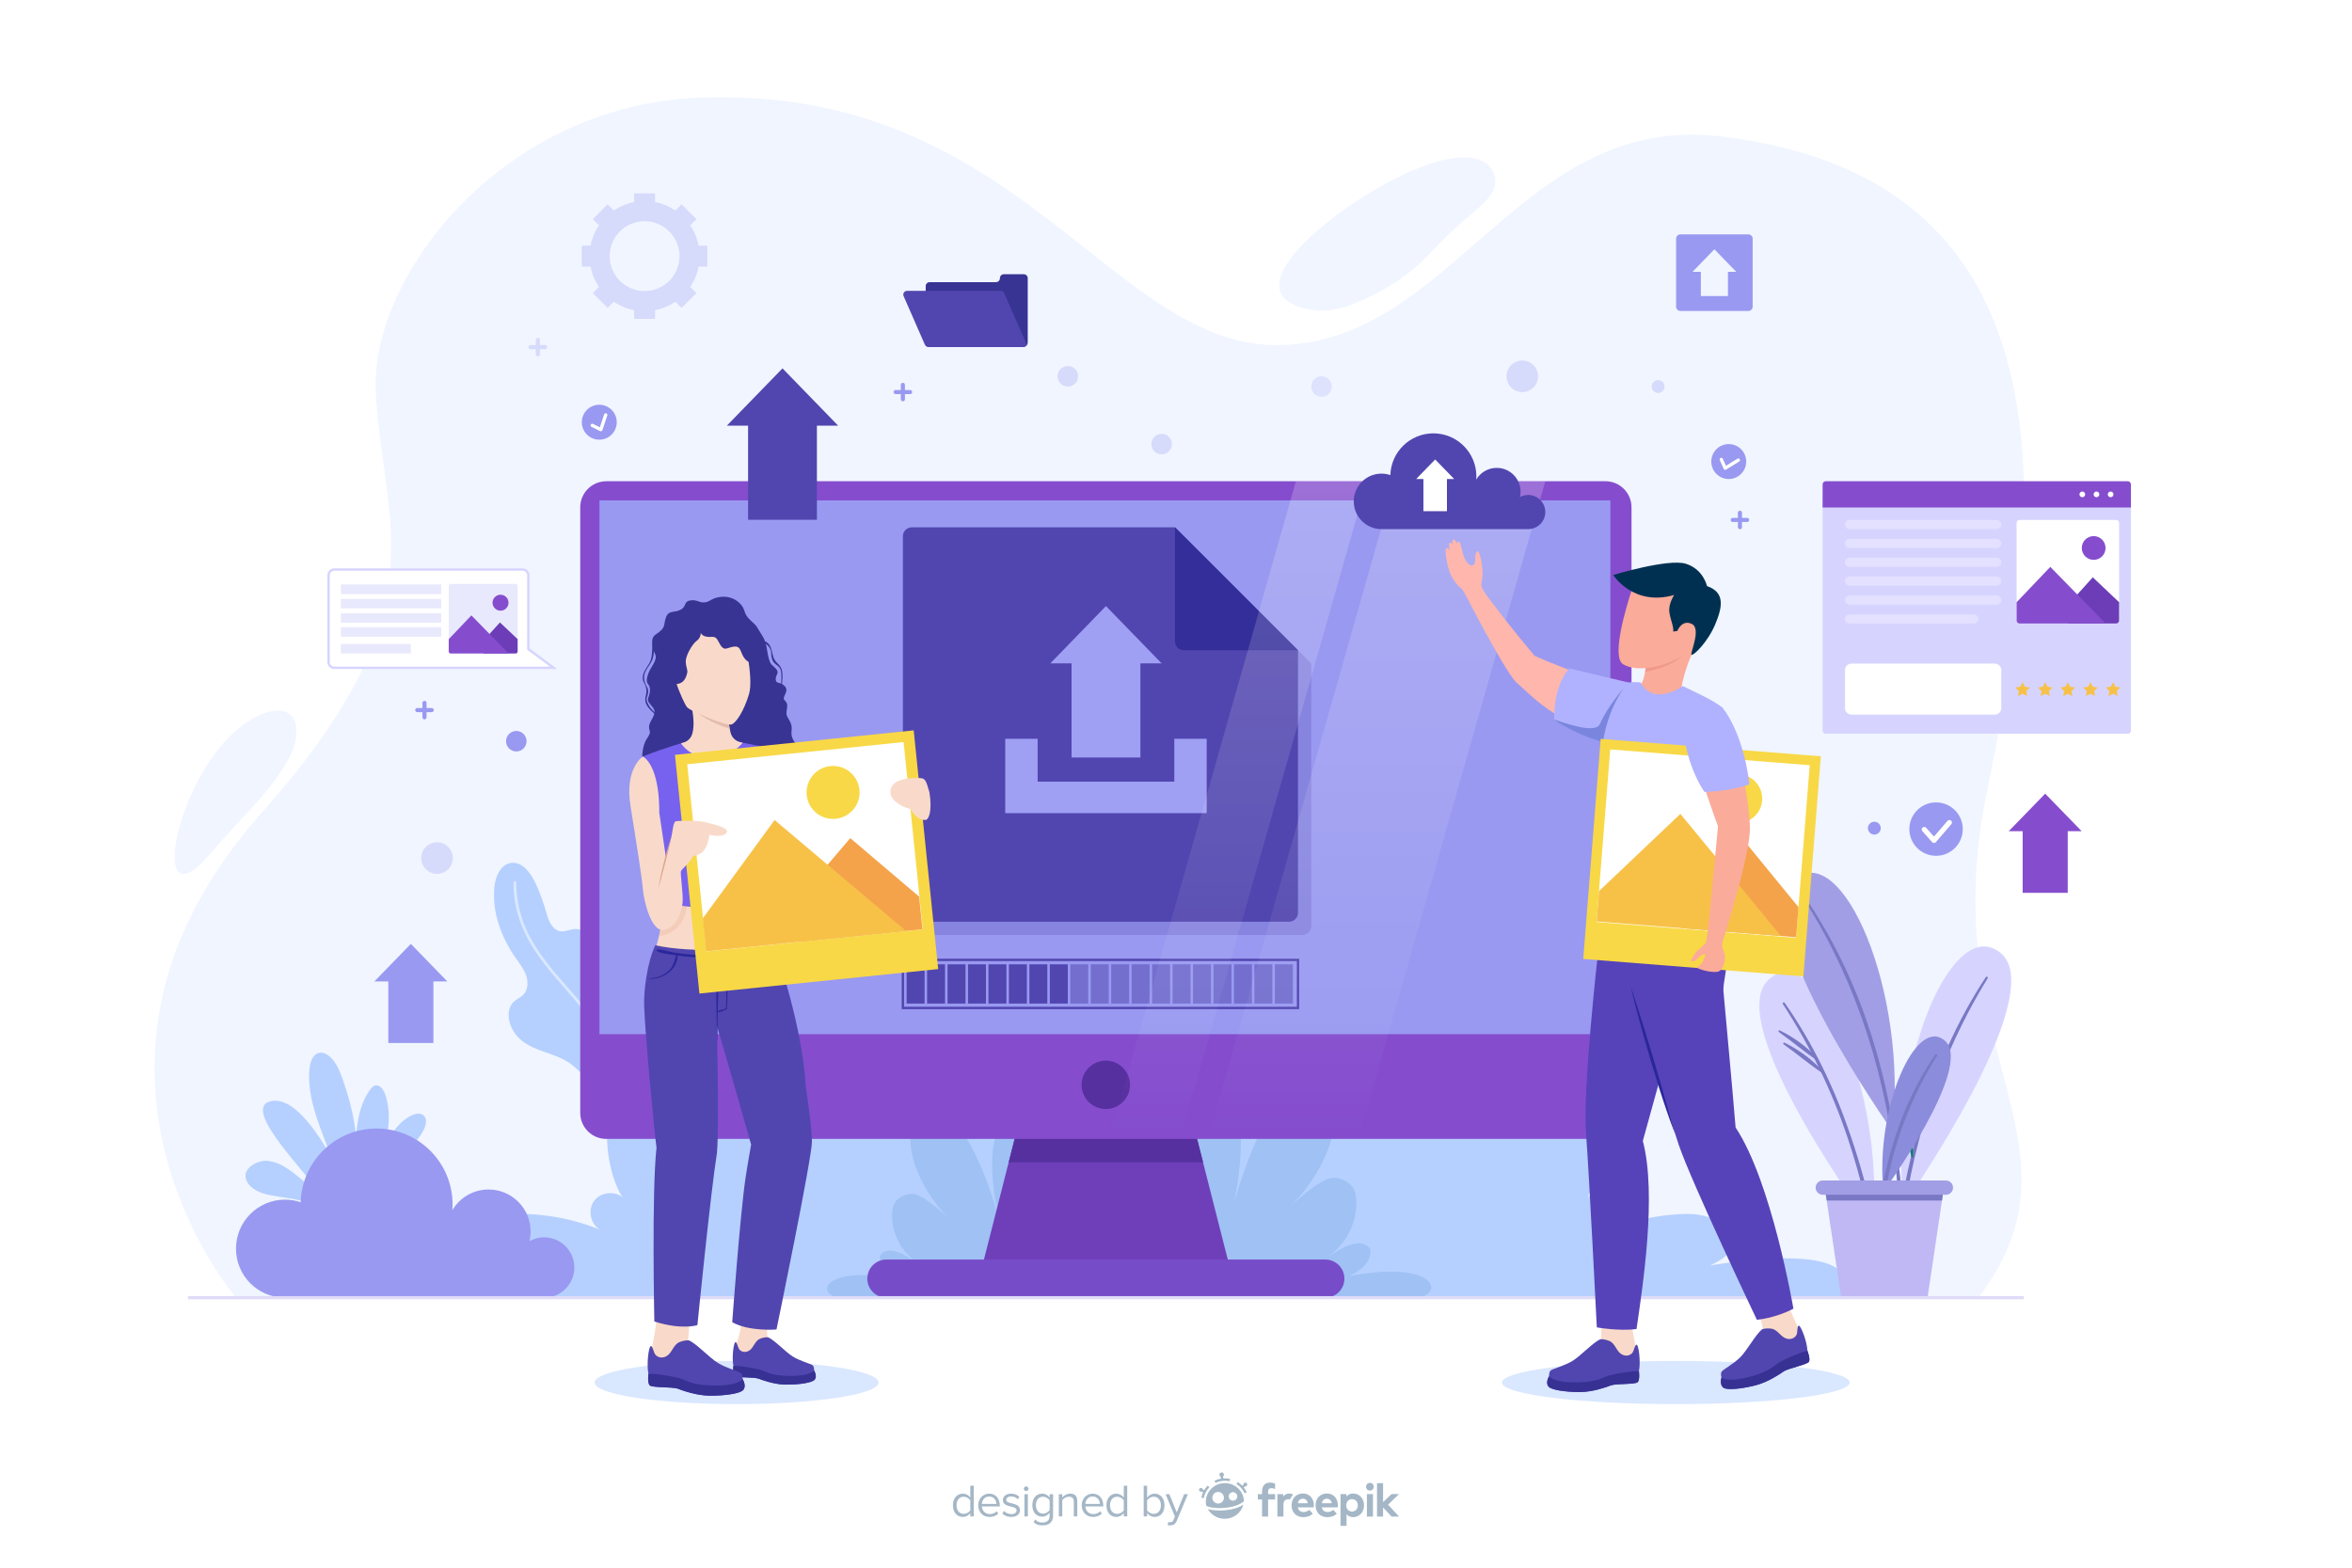 <?xml version="1.0" encoding="utf-8"?>
<!-- Generator: Adobe Illustrator 27.5.0, SVG Export Plug-In . SVG Version: 6.00 Build 0)  -->
<svg version="1.1" xmlns="http://www.w3.org/2000/svg" xmlns:xlink="http://www.w3.org/1999/xlink" x="0px" y="0px"
	 viewBox="0 0 750 500" style="enable-background:new 0 0 750 500;" xml:space="preserve">
<g id="BACKGROUND">
	<g>
		<rect style="fill:#FFFFFF;" width="750" height="500"/>
	</g>
</g>
<g id="OBJECTS">
	<g>
		<path style="opacity:0.2;fill:#B5D0FF;" d="M75.252,413.885c0,0-63.467-73.968,8.027-154.461
			c57.628-64.882,39.228-89.974,36.571-133.726c-2.249-37.034,39.748-91.795,102.597-94.528
			c103.014-4.48,132.248,81.218,186.941,78.876c54.693-2.342,75.805-74.081,139.331-66.536
			c117.881,14,101.993,125.724,84.813,209.233c-17.18,83.508,34.441,112.022-2.706,161.209"/>
		<path style="opacity:0.2;fill:#B5D0FF;" d="M416.82,98.556c4.507,0.985,9.2,0.469,13.518-1.156
			c6.402-2.409,17.059-7.427,25.455-16.37c12.88-13.72,16.515-14.093,19.866-19.413c3.351-5.32-0.009-17.36-23.809-7.84
			C429.786,62.602,390.17,92.731,416.82,98.556z"/>
		<path style="opacity:0.2;fill:#B5D0FF;" d="M66.768,272.604c3.845-4.484,7.821-8.863,11.881-13.153
			c6.357-6.716,14.724-16.773,15.724-24.088c1.636-11.97-10.303-11.113-21.123-0.466C54.935,252.92,48.114,294.359,66.768,272.604z"
			/>
	</g>
	<g>
		<g>
			<g>
				<path style="fill:#B5D0FF;" d="M205.718,370.59c3.116-8.008,3.677-16.833,2.92-25.325c-0.611-6.85-1.788-14.145-4.389-20.534
					c-2.306-5.664-6.857-3.216-11.249-5.469c-2.806-1.44-3.792-4.991-3.793-8.145c-0.002-3.044,0.643-6.154-0.034-9.166
					c-0.5-2.223-2.076-4.778-4.372-5.483c-2.853-0.876-5.296,1.958-7.958-0.316c-1.241-1.06-1.903-2.643-2.364-4.209
					c-1.084-3.683-2.242-7.257-3.942-10.716c-1.536-3.126-4.223-6.537-7.665-5.999c-3.302,0.516-4.895,4.363-5.223,7.689
					c-0.791,8.006,2.185,16.038,6.793,22.631c1.257,1.798,2.656,3.552,3.362,5.63c0.705,2.078,0.561,4.618-1,6.161
					c-0.84,0.831-1.988,1.283-2.869,2.07c-2.443,2.185-2.061,6.225-0.44,9.074c4.173,7.334,13.117,6.397,19.163,11.348
					c6.854,5.613,14.97,16.486,13.646,25.964"/>
			</g>
			
				<path style="opacity:0.5;fill:none;stroke:#FFFFFF;stroke-width:0.891;stroke-linecap:round;stroke-linejoin:round;stroke-miterlimit:10;" d="
				M198.606,357.501c0.097-11.588-3.644-23.42-10.471-33.117c-4.254-6.042-9.612-11.21-14.095-17.082
				c-4.483-5.873-9.866-13.963-9.866-25.873"/>
		</g>
		<g>
			<path style="fill:#B5D0FF;" d="M342.219,413.874c-67.155-0.034-163.018,0.212-225.506-0.034c-2.1-0.008-8.813-2.209,2.592-9.564
				c9.659-6.228,40.189-0.625,40.189-0.625s-7.107-2.849-7.074-6.526c0.033-3.677,2.82-6.908,6.166-8.434
				c3.346-1.525,7.157-1.636,10.828-1.426c7.47,0.428,14.869,2.083,21.809,4.88c-2.945-1.811-3.843-6.251-1.834-9.064
				c2.01-2.813,6.501-3.403,9.169-1.205c-4.689-6.351-11.939-34.495,10.342-46.898c27.927-15.546,49.136-2.753,53.662,6.604
				c2.296-9.184,12.833-16.138,19.774-17.862c15.829-3.93,26.14-2.765,40.917,4.136c5.228,2.441,12.227,10.779,15.702,15.385
				c5.443,7.213,6.291,16.806,6.591,25.837c0.225,6.779,0.256,13.564,0.091,20.344"/>
		</g>
		<g>
			<path style="fill:#B5D0FF;" d="M362.44,413.874c67.155-0.034,163.018,0.212,225.506-0.034c2.1-0.008,8.813-2.209-2.592-9.564
				c-9.659-6.228-40.189-0.625-40.189-0.625s7.107-2.849,7.074-6.526c-0.033-3.677-2.82-6.908-6.166-8.434
				c-3.346-1.525-7.156-1.636-10.828-1.426c-7.47,0.428-14.869,2.083-21.809,4.88c2.945-1.811,3.843-6.251,1.834-9.064
				c-2.01-2.813-6.501-3.403-9.169-1.205c4.689-6.351,11.939-34.495-10.342-46.898c-27.927-15.546-49.136-2.753-53.662,6.604
				c-2.296-9.184-12.833-16.138-19.774-17.862c-15.829-3.93-26.14-2.765-40.917,4.136c-5.228,2.441-12.227,10.779-15.703,15.385
				c-5.443,7.213-6.291,16.806-6.591,25.837c-0.225,6.779-0.256,13.564-0.091,20.344"/>
		</g>
		<g>
			<path style="fill:#9FC1F4;" d="M315.309,413.885c0,0-37.415,0-46.485,0c-9.07,0-7.598-10.756,17.636-5.971
				c-6.191-2.83-6.227-6.619-5.702-7.63c0.483-0.929,2.25-1.526,3.293-1.436c3.209,0.276,5.646,2.243,8.458,3.814
				c-5.088-3.309-8.25-9.382-8.044-15.447c0.057-1.668,0.417-3.456,1.643-4.588c1.378-1.272,3.629-2.119,5.469-1.754
				c3.405,0.676,9.665,6.361,12.16,8.775c-12.715-11.695-17.556-30.124-9.416-34.328c13.704-7.077,24.056,33.015,24.056,33.015
				s-6.816-30.127,4.617-30.304c11.433-0.177,2.137,34.999,2.137,34.999"/>
		</g>
		<g>
			<path style="fill:#9FC1F4;" d="M396.885,413.885c0,0,43.2,0,53.672,0c10.473,0,8.773-12.419-20.362-6.894
				c7.148-3.267,7.19-7.642,6.584-8.81c-0.557-1.072-2.598-1.762-3.802-1.659c-3.706,0.318-6.519,2.59-9.766,4.404
				c5.874-3.821,9.525-10.832,9.288-17.836c-0.065-1.926-0.482-3.99-1.897-5.297c-1.591-1.469-4.191-2.447-6.315-2.025
				c-3.932,0.781-11.159,7.345-14.04,10.132c14.68-13.504,20.27-34.781,10.872-39.635c-15.822-8.172-27.775,38.12-27.775,38.12
				s7.87-34.785-5.33-34.989c-13.201-0.204-2.468,40.41-2.468,40.41"/>
		</g>
	</g>
	<g>
		<g>
			<path style="fill:#D6D4FF;" d="M597.176,391.807c0,0-48.396-65.377-33.209-79.339
				C579.153,298.505,601.346,347.688,597.176,391.807z"/>
			<g>
				<g>
					<path style="fill:#7878C4;" d="M568.5,320.211c8.636,13.28,15.584,27.542,20.63,42.562c2.193,6.527,4.071,13.154,5.623,19.863
						c1.456,6.294,2.406,12.673,3.711,18.994c0.069,0.332,0.626,0.263,0.599-0.081c-1.053-13.307-4.708-26.871-8.982-39.466
						c-5.066-14.929-11.935-29.285-20.973-42.227C568.851,319.491,568.25,319.828,568.5,320.211L568.5,320.211z"/>
				</g>
			</g>
			<g>
				<g>
					<path style="fill:#7878C4;" d="M567.247,329.164c4.094,2.9,7.965,6.203,12.114,8.996c0.261,0.176,0.499-0.197,0.317-0.411
						c-3.108-3.654-7.826-7.02-12.126-9.106C567.2,328.471,566.93,328.939,567.247,329.164L567.247,329.164z"/>
				</g>
			</g>
			<g>
				<g>
					<path style="fill:#7878C4;" d="M568.745,333.079c4.094,2.9,7.965,6.204,12.114,8.996c0.261,0.176,0.499-0.198,0.317-0.411
						c-3.108-3.654-7.826-7.02-12.126-9.106C568.698,332.387,568.428,332.855,568.745,333.079L568.745,333.079z"/>
				</g>
			</g>
		</g>
		<g>
			<path style="fill:#D6D4FF;" d="M607.058,384.321c0,0,46.66-66.627,31.111-80.185C622.62,290.577,601.728,340.327,607.058,384.321
				z"/>
			<g>
				<g>
					<path style="fill:#7878C4;" d="M633.228,311.649c-9.297,14.116-16.094,29.764-20.82,45.967
						c-3.911,13.406-7.054,27.794-7.525,41.803c-0.011,0.335,0.546,0.426,0.598,0.081c1.008-6.627,1.695-13.287,2.895-19.889
						c1.306-7.181,2.976-14.292,5.001-21.304c4.708-16.301,11.573-31.85,20.459-46.304
						C634.074,311.616,633.476,311.274,633.228,311.649L633.228,311.649z"/>
				</g>
			</g>
			<g>
				<g>
					<path style="fill:#0E7C74;" d="M608.414,352.414c-0.235,5.321-0.128,11.387,1.09,16.597c0.069,0.296,0.503,0.218,0.514-0.07
						c0.104-2.574-0.242-5.198-0.406-7.767c-0.186-2.918-0.284-5.853-0.594-8.76C608.978,352.034,608.432,352.018,608.414,352.414
						L608.414,352.414z"/>
				</g>
			</g>
		</g>
		<g>
			<path style="fill:#A29EE5;" d="M603.409,360.696c0,0-46.959-66.416-31.472-80.044
				C587.425,267.024,608.54,316.679,603.409,360.696z"/>
			<g>
				<g>
					<path style="fill:#7878C4;" d="M576.305,288.499c16.294,26.092,25.354,55.919,28.447,86.421
						c0.621,6.121,0.881,12.257,1.342,18.388c0.029,0.387,0.6,0.397,0.609,0c0.282-11.782-1.218-23.797-3.213-35.384
						c-2.593-15.062-6.74-29.896-12.752-43.96c-3.847-9-8.424-17.655-13.826-25.82C576.664,287.77,576.063,288.113,576.305,288.499
						L576.305,288.499z"/>
				</g>
			</g>
		</g>
		<g>
			<path style="fill:#8C8CDD;" d="M600.593,380.07c0,0,28.899-39.716,19.66-48.072C611.013,323.642,597.856,353.45,600.593,380.07z"
				/>
			<g>
				<g>
					<path style="fill:#7878C4;" d="M617.066,336.413c-7.22,10.446-12.124,22.365-15.152,34.666
						c-2.251,9.142-4.097,19.193-3.698,28.657c0.017,0.401,0.563,0.381,0.609,0c1.165-9.558,1.843-18.961,4.173-28.358
						c3.042-12.271,7.943-23.905,14.675-34.61C617.917,336.381,617.32,336.045,617.066,336.413L617.066,336.413z"/>
				</g>
			</g>
		</g>
		<g>
			<polygon style="fill:#BFB8F4;" points="619.965,378.156 619.737,379.674 619.259,382.901 614.643,413.885 587.106,413.885 
				582.49,382.901 582.012,379.674 581.784,378.156 			"/>
			<polygon style="fill:#7878C4;" points="619.737,379.674 619.259,382.901 582.49,382.901 582.012,379.674 			"/>
			<path style="fill:#A29EE5;" d="M620.501,381.066h-39.255c-1.258,0-2.278-1.02-2.278-2.278l0,0c0-1.258,1.02-2.278,2.278-2.278
				h39.255c1.258,0,2.278,1.02,2.278,2.278l0,0C622.778,380.047,621.759,381.066,620.501,381.066z"/>
		</g>
	</g>
	<g>
		<polygon style="fill:#6F3FBA;" points="392.229,404.542 313.04,404.542 321.641,370.724 323.591,363.055 327.375,348.203 
			377.893,348.203 381.678,363.055 383.627,370.724 		"/>
		<polygon style="fill:#5730A0;" points="383.627,370.724 321.641,370.724 323.591,363.055 381.678,363.055 		"/>
		<path style="fill:#854DCE;" d="M520.256,161.811v193.116c0,4.594-3.729,8.323-8.323,8.323H193.346
			c-4.606,0-8.323-3.729-8.323-8.323V161.811c0-4.594,3.717-8.323,8.323-8.323h318.587
			C516.527,153.488,520.256,157.217,520.256,161.811z"/>
		<path style="fill:#774CC9;" d="M422.617,413.885h-139.97c-3.359,0-6.081-2.723-6.081-6.081l0,0c0-3.359,2.723-6.081,6.081-6.081
			h139.97c3.359,0,6.081,2.723,6.081,6.081l0,0C428.698,411.162,425.975,413.885,422.617,413.885z"/>
		<rect x="191.155" y="159.597" style="fill:#9999F1;" width="322.348" height="170.237"/>
		<path style="fill:#5730A0;" d="M352.616,353.729L352.616,353.729c-4.251,0-7.729-3.478-7.729-7.729l0,0
			c0-4.251,3.478-7.729,7.729-7.729l0,0c4.251,0,7.729,3.478,7.729,7.729l0,0C360.345,350.252,356.867,353.729,352.616,353.729z"/>
		<g>
			<g>
				<rect x="393.475" y="307.563" style="opacity:0.5;fill:#5146AF;" width="5.731" height="12.507"/>
				<rect x="399.998" y="307.563" style="opacity:0.5;fill:#5146AF;" width="5.731" height="12.507"/>
				<rect x="406.522" y="307.563" style="opacity:0.5;fill:#5146AF;" width="5.731" height="12.507"/>
				<rect x="289.104" y="307.563" style="fill:#5146AF;" width="5.731" height="12.507"/>
				<rect x="295.627" y="307.563" style="fill:#5146AF;" width="5.731" height="12.507"/>
				<rect x="302.15" y="307.563" style="fill:#5146AF;" width="5.731" height="12.507"/>
				<rect x="308.674" y="307.563" style="fill:#5146AF;" width="5.731" height="12.507"/>
				<rect x="315.197" y="307.563" style="fill:#5146AF;" width="5.731" height="12.507"/>
				<rect x="321.72" y="307.563" style="fill:#5146AF;" width="5.731" height="12.507"/>
				<rect x="328.243" y="307.563" style="fill:#5146AF;" width="5.731" height="12.507"/>
				<rect x="334.766" y="307.563" style="fill:#5146AF;" width="5.731" height="12.507"/>
				<rect x="341.29" y="307.563" style="opacity:0.5;fill:#5146AF;" width="5.731" height="12.507"/>
				<rect x="347.813" y="307.563" style="opacity:0.5;fill:#5146AF;" width="5.731" height="12.507"/>
				<rect x="354.336" y="307.563" style="opacity:0.5;fill:#5146AF;" width="5.731" height="12.507"/>
				<rect x="360.859" y="307.563" style="opacity:0.5;fill:#5146AF;" width="5.731" height="12.507"/>
				<rect x="367.382" y="307.563" style="opacity:0.5;fill:#5146AF;" width="5.731" height="12.507"/>
				<rect x="373.906" y="307.563" style="opacity:0.5;fill:#5146AF;" width="5.731" height="12.507"/>
				<rect x="380.429" y="307.563" style="opacity:0.5;fill:#5146AF;" width="5.731" height="12.507"/>
				<rect x="386.952" y="307.563" style="opacity:0.5;fill:#5146AF;" width="5.731" height="12.507"/>
			</g>
			
				<rect x="287.909" y="306.15" style="fill:none;stroke:#5146AF;stroke-width:0.75;stroke-miterlimit:10;" width="125.998" height="15.334"/>
		</g>
		<g>
			<path style="opacity:0.25;fill:#5146AF;" d="M294.989,172.415c-1.574,0-2.849,1.276-2.849,2.849v120.101
				c0,1.574,1.276,2.849,2.849,2.849h120.299c1.574,0,2.849-1.276,2.849-2.849v-83.73l-39.221-39.221H294.989z"/>
			<path style="fill:#5146AF;" d="M290.758,168.184c-1.574,0-2.849,1.276-2.849,2.849v120.101c0,1.574,1.276,2.849,2.849,2.849
				h120.299c1.574,0,2.849-1.276,2.849-2.849v-83.73l-39.221-39.221H290.758z"/>
			<path style="fill:#332E99;" d="M377.536,207.404h36.371l-39.221-39.221v36.371C374.687,206.128,375.962,207.404,377.536,207.404z
				"/>
			<polygon style="fill:#9F9FF4;" points="352.668,193.299 334.915,211.577 341.694,211.577 341.694,241.597 363.643,241.597 
				363.643,211.577 370.422,211.577 			"/>
			<polygon style="fill:#9F9FF4;" points="384.789,235.625 384.789,259.347 320.548,259.347 320.548,235.625 330.88,235.625 
				330.88,249.305 374.457,249.305 374.457,235.625 			"/>
		</g>
		<linearGradient id="SVGID_1_" gradientUnits="userSpaceOnUse" x1="394.779" y1="151.244" x2="394.779" y2="362.159">
			<stop  offset="0" style="stop-color:#FFFFFF"/>
			<stop  offset="1" style="stop-color:#FFFFFF;stop-opacity:0"/>
		</linearGradient>
		<polygon style="opacity:0.2;fill:url(#SVGID_1_);" points="376.326,363.096 353.684,363.096 413.232,153.488 435.874,153.488 		
			"/>
		
			<linearGradient id="SVGID_00000172426004092146431790000003686986115504754080_" gradientUnits="userSpaceOnUse" x1="438.97" y1="151.244" x2="438.97" y2="362.159">
			<stop  offset="0" style="stop-color:#FFFFFF"/>
			<stop  offset="1" style="stop-color:#FFFFFF;stop-opacity:0"/>
		</linearGradient>
		<polygon style="opacity:0.2;fill:url(#SVGID_00000172426004092146431790000003686986115504754080_);" points="433.214,363.096 
			385.177,363.096 444.725,153.488 492.762,153.488 		"/>
	</g>
	<g>
		<g>
			<g>
				<path style="fill:#B5D0FF;" d="M112.262,377.731c3.158-10.876,0.812-22.604-2.918-33.297c-0.897-2.57-1.923-5.195-3.843-7.124
					c-0.982-0.987-2.341-1.796-3.706-1.519c-2.002,0.406-2.844,2.791-3.07,4.822c-1.425,12.82,7.023,24.571,9.16,37.292"/>
			</g>
			<g>
				<path style="fill:#B5D0FF;" d="M121.255,372.271c0.617-3.229,1.479-6.444,3.012-9.351c1.533-2.908,3.783-5.508,6.691-7.041
					c1.291-0.68,3.013-1.089,4.104-0.121c1.199,1.064,0.813,3.025,0.104,4.463c-3.88,7.874-13.794,11.403-17.565,19.33"/>
			</g>
			<g>
				<path style="fill:#B5D0FF;" d="M116.679,378.695c2.46-4.592,4.835-9.282,6.192-14.311c1.358-5.03,1.647-10.472-0.051-15.398
					c-0.524-1.52-1.827-3.258-3.346-2.734c-0.56,0.193-0.973,0.665-1.331,1.137c-2.83,3.725-3.916,8.483-4.428,13.133
					c-0.512,4.65-0.527,9.371-1.549,13.936c-0.152,0.68-0.343,1.388-0.822,1.894c-0.479,0.507-1.333,0.726-1.881,0.295
					c-0.307-0.242-0.458-0.629-0.577-1.001c-0.65-2.034-10.737-22.978-19.876-24.449c-0.739-0.119-1.496-0.201-2.237-0.078
					c-11.459,1.905,14.357,25.851,14.551,29.416c-9.341-8.007-11.32-9.482-15.572-10.249c-3.277-0.591-8.986,2.315-7.108,6.321
					c1.299,2.771,4.542,4.009,7.543,4.608c3.279,0.654,6.649,0.864,9.865,1.777c3.216,0.913,6.38,2.673,8.017,5.588"/>
			</g>
		</g>
		<path style="fill:#9999F1;" d="M90.886,382.617c1.748,0,3.423,0.299,4.993,0.829c0.378-13.05,11.068-23.515,24.21-23.515
			c13.381,0,24.228,10.847,24.228,24.228c0,0.612-0.03,1.217-0.075,1.818c2.338-3.944,6.625-6.596,11.542-6.596
			c7.412,0,13.421,6.009,13.421,13.422c0,1.051-0.133,2.069-0.361,3.051c1.384-0.771,2.976-1.214,4.673-1.214
			c5.315,0,9.623,4.308,9.623,9.623c0,5.315-4.308,9.623-9.623,9.623c-5.314,0-75.862,0-82.63,0c-8.634,0-15.634-7-15.634-15.634
			S82.252,382.617,90.886,382.617z"/>
	</g>
	<line style="fill:none;stroke:#DFDBF8;stroke-miterlimit:10;" x1="59.945" y1="413.885" x2="645.334" y2="413.885"/>
	<g>
		<ellipse style="opacity:0.5;fill:#B5D0FF;" cx="234.873" cy="440.944" rx="45.267" ry="6.887"/>
		<g>
			<g>
				<path style="fill:#F9DACA;" d="M236.247,422.626c-0.066,2.308-1.37,5.716-1.37,5.716l0.858,4.736l2.713,0.749l6.244-7.333
					c0,0-0.111-3.678-0.23-3.58L236.247,422.626z"/>
				<path style="fill:#5146AF;" d="M259.75,440.058c-0.091,0.101-0.212,0.192-0.364,0.293c-1.497,0.9-5.827,1.315-8.912,1.264
					c-3.399-0.061-7.071-1.315-8.548-1.892c-1.477-0.577-7.111-0.223-7.739-0.961c-0.627-0.738-0.324-3.095-0.324-3.095
					c-0.556-2.883,0.101-7.364,0.607-7.587c0.516-0.223,0.799,1.649,1.234,2.246c0.415,0.617,1.71,1.345,3.197,0.435
					c1.477-0.91,1.77-3.166,3.53-3.814c1.75-0.647,2.549-0.415,2.549-0.415c2.074,0.931,5.574,4.744,7.87,6.15
					s5.564,2.246,6.201,2.701s0.536,1.699,0.536,1.699S260.721,438.945,259.75,440.058z"/>
				<path style="fill:#363193;" d="M259.75,440.058c-0.091,0.101-0.212,0.192-0.364,0.293c-1.497,0.9-5.827,1.315-8.912,1.264
					c-3.399-0.061-7.071-1.315-8.548-1.892c-1.477-0.577-7.111-0.223-7.739-0.961c-0.627-0.738-0.324-3.095-0.324-3.095
					c1.74-0.172,6.029,0.587,8.275,1.123c2.246,0.536,3.156,2.023,9.832,2.053c6.676,0.04,7.617-1.76,7.617-1.76
					S260.721,438.945,259.75,440.058z"/>
			</g>
			<g>
				<path style="fill:#F9DACA;" d="M209.394,420.22c-0.078,2.695-1.446,9.421-1.446,9.421l1.002,5.531l3.168,0.875l7.292-8.563
					c0,0,0.558-5.581,0.42-5.467L209.394,420.22z"/>
				<path style="fill:#5146AF;" d="M236.997,443.323c-0.106,0.118-0.248,0.225-0.425,0.343c-1.749,1.051-6.805,1.536-10.408,1.477
					c-3.969-0.071-8.258-1.536-9.982-2.209c-1.725-0.673-8.305-0.26-9.038-1.122c-0.732-0.862-0.378-3.615-0.378-3.615
					c-0.65-3.367,0.118-8.6,0.709-8.86c0.603-0.26,0.933,1.926,1.441,2.623c0.484,0.721,1.997,1.571,3.733,0.508
					c1.725-1.063,2.067-3.698,4.123-4.454c2.044-0.756,2.977-0.484,2.977-0.484c2.422,1.087,6.509,5.541,9.191,7.183
					s6.497,2.623,7.242,3.154c0.744,0.532,0.626,1.985,0.626,1.985S238.131,442.024,236.997,443.323z"/>
				<path style="fill:#363193;" d="M236.997,443.323c-0.106,0.118-0.248,0.225-0.425,0.343c-1.749,1.051-6.805,1.536-10.408,1.477
					c-3.969-0.071-8.258-1.536-9.982-2.209c-1.725-0.673-8.305-0.26-9.038-1.122c-0.732-0.862-0.378-3.615-0.378-3.615
					c2.032-0.201,7.041,0.685,9.664,1.311c2.623,0.626,3.686,2.363,11.483,2.398c7.797,0.047,8.896-2.056,8.896-2.056
					S238.131,442.024,236.997,443.323z"/>
			</g>
			<path style="fill:#383493;" d="M252.518,244.659c0,0,4.488-2.965,0.845-8.028c-1.869-2.598-0.341-3.756-1.171-5.853
				c-0.829-2.098-1.707-2.195-1.317-4.341c0.39-2.146,0-2.244-0.781-3.219c-0.78-0.975,1.63-2.74,0.216-4.301
				c-1.415-1.561-2.543-0.768-2.85-1.748c-0.562-1.791,1.366-2.341,0-3.854c-1.366-1.512-1.61-0.976-2.293-3.219
				c-0.683-2.244-0.452-4.815-2.138-7.423c-1.939-3-1.277-2.646-3.765-4.89c-2.488-2.244-1.235-3.463-3.625-5.609
				c-2.78-2.496-6.618-2.126-8.764-0.907c-0.235,0.133-0.448,0.254-0.643,0.363c-1.025,0.574-2.246,0.663-3.337,0.228
				c-0.785-0.313-1.806-0.556-2.849-0.347c-2.195,0.439-0.975,2-3.171,3.024c-2.672,1.247-4.259-0.541-5.027,4.574
				c-0.107,0.712-0.462,1.375-0.982,1.873c-1.821,1.741-3.014,1.39-2.917,4.334c0.097,2.976,1.707,3.171,0.975,5.219
				c-0.732,2.049-1.902,2.81-2.536,5.405c-0.634,2.595,1.024,1.912,0.878,4.351c-0.146,2.439-1.414,2.488-0.049,4.146
				c1.366,1.659,1.805,2.098,1.317,3.561c-0.488,1.463-1.659,2.634-1.561,4.049c0.097,1.415,0.88,1.219-0.73,3.61
				c-1.611,2.39-1.855,7.122-0.928,10.585"/>
			<path style="fill:#F9DACA;" d="M208.223,304.677c0,0,42.25,8.78,39.031-1.171c-3.219-9.951-2.084-17.584-2.084-17.584
				l-33.822-1.147c0.035,0.527,0.059,1.054,0.082,1.581c0.152,4.753-0.515,9.014-1.276,12.222
				C209.253,302.347,208.223,304.677,208.223,304.677z"/>
			<path style="fill:#F4CCBA;" d="M210.154,298.577c9.003-1.188,9.003-10.7,9.003-10.7l-3.512-0.539l-4.214-0.983
				C211.583,291.108,210.915,295.37,210.154,298.577z"/>
			<path style="fill:#7762EF;" d="M219.472,236.394c0,0-7.137,1.948-14.49,4.875c0,0,4.684,13.511,1.621,22.518
				c0,0,4.863,17.475,3.962,23.6c0,0,12.873,4.776,35.312,0.093c0,0,0.538-20.135,3.376-24.999c0,0-3.918-13.511,0-23.104
				l-16.538-3.329"/>
			<path style="fill:#5146AF;" d="M205.397,320.559c0.242,8.401,2.98,37.998,3.95,45.545c-1.577,13.876-0.691,55.371-0.691,55.371
				c8.86,2.819,13.733,1.151,13.733,1.151s4.238-42.498,6.232-54.903c0.727-7.79-0.006-40.473-0.006-40.473
				c2.309,7.537,10.903,37.815,10.903,37.815s-1.182,6.57-1.772,10.534c-1.771,11.953-4.255,46.106-4.255,46.106
				c5.45,3.057,14.114,2.319,14.114,2.319s11.307-54.588,11.307-59.943c0-4.529-1.977-17.732-1.979-17.763
				c-1.109-18.891-8.854-41.13-9.855-44.419c-7.494,0.77-25.941,2.245-38.126-0.411C206.373,306.901,205.26,315.963,205.397,320.559
				z"/>
			<g>
				<g>
					<g>
						<path style="fill:#2B269B;" d="M246.713,303.084c-4.665,0.183-9.298,1.252-13.981,1.5c-3.38,0.18-6.77,0.212-10.151,0.019
							c-2.633-0.151-5.264-0.414-7.867-0.846c-1.614-0.268-3.536-1.043-5.171-0.884c-0.214,0.021-0.31,0.291-0.112,0.415
							c1.372,0.861,3.509,0.96,5.076,1.222c2.576,0.431,5.175,0.714,7.784,0.836c3.609,0.17,7.229,0.089,10.829-0.206
							c4.444-0.364,9.347-0.637,13.597-2.033C246.728,303.103,246.727,303.084,246.713,303.084L246.713,303.084z"/>
					</g>
				</g>
				<g>
					<g>
						<path style="fill:#2B269B;" d="M231.397,306.206c-0.039,5.191,0.433,10.353,0.066,15.547c-0.014,0.206,0.306,0.205,0.32,0
							c0.368-5.123,0.255-10.436-0.246-15.547C231.529,306.118,231.398,306.114,231.397,306.206L231.397,306.206z"/>
					</g>
				</g>
				<g>
					<g>
						<path style="fill:#2B269B;" d="M231.597,321.655c-0.981,0.379-2.103,0.476-3.04,0.951c-0.116,0.059-0.059,0.242,0.065,0.24
							c1.044-0.013,2.174-0.466,3.053-1.005C231.769,321.783,231.708,321.612,231.597,321.655L231.597,321.655z"/>
					</g>
				</g>
				<g>
					<path style="fill:#2B269B;" d="M229.411,305.093c0,0-0.234,7.104-0.469,14.207c-0.099,3.552-0.177,7.106-0.205,9.771
						c-0.034,2.665-0.001,4.443-0.001,4.443s-0.096-1.775-0.156-4.442c-0.065-2.666-0.112-6.221-0.138-9.777
						c-0.016-7.111-0.031-14.223-0.031-14.223L229.411,305.093z"/>
				</g>
				<g>
					<g>
						<path style="fill:#2B269B;" d="M249.493,311.797c-2.559-0.14-4.667-0.606-6.594-2.414c-1.584-1.486-1.907-3.331-2.546-5.299
							c-0.066-0.203-0.371-0.17-0.376,0.051c-0.107,4.971,5.025,8.28,9.516,7.701C249.518,311.833,249.519,311.799,249.493,311.797
							L249.493,311.797z"/>
					</g>
				</g>
				<g>
					<g>
						<path style="fill:#2B269B;" d="M206.592,312.1c4.493,0.58,9.623-2.726,9.516-7.701c-0.005-0.219-0.309-0.256-0.376-0.051
							c-0.635,1.955-0.952,3.83-2.546,5.299c-1.954,1.799-4.007,2.273-6.594,2.414C206.566,312.063,206.568,312.097,206.592,312.1
							L206.592,312.1z"/>
					</g>
				</g>
			</g>
			<path style="fill:#F9DACA;" d="M249.244,239.385c0,0,4.103,0.75,5.184,11.664c0.774,7.813-2.87,37.829-2.87,37.829
				s-4.509-2.885-5.826-7.714s0.073-12.951-0.512-16.463c-0.585-3.512-0.993-10.192-0.795-13.997
				C244.623,246.899,245.201,241.691,249.244,239.385z"/>
			<path style="fill:#F9DACA;" d="M217.167,237.069c0,0,3.009,4.987,9.834,4.601c6.591-0.363,9.834-4.788,9.834-4.788l-0.691-0.152
				c-1.592-0.339-2.845-1.569-3.196-3.149c-0.094-0.41-0.176-0.796-0.258-1.171c-0.55-2.658-0.726-4.261-0.726-4.261l-2.646-0.62
				l-8.768-2.072c0.878,4.191,0.667,6.872,0.211,8.535c-0.375,1.37-1.428,2.447-2.798,2.845L217.167,237.069z"/>
			<path style="fill:#E2BDAC;" d="M222.447,227.492c0,0,4.882,3.477,10.244,4.917c-0.55-2.658-0.726-4.261-0.726-4.261l-2.646-0.62
				l-2.201-0.234L222.447,227.492z"/>
			<path style="fill:#F9DACA;" d="M236.947,201.941c0,0,3.513,14.051,1.892,19.456c-1.621,5.404-4.053,9.052-5.54,9.66
				c-1.486,0.608-12.903-4.053-14.187-5.472c-1.283-1.419-6.823-14.592-5.877-20.199
				C214.181,199.779,231.407,190.997,236.947,201.941z"/>
			<g>
				
					<rect x="218.844" y="236.642" transform="matrix(0.995 -0.102 0.102 0.995 -26.661 27.615)" style="fill:#F8D846;" width="76.516" height="76.516"/>
				
					<rect x="221.931" y="240.044" transform="matrix(0.995 -0.102 0.102 0.995 -26.17 27.54)" style="fill:#FFFFFF;" width="69.35" height="60.013"/>
				<polygon style="fill:#F4A34A;" points="253.225,288.323 271.128,267.314 293.093,285.981 294.157,296.369 254.464,300.433 				
					"/>
				<polygon style="fill:#F7C148;" points="224.091,292.921 247.003,261.539 288.892,296.908 225.167,303.433 				"/>
				<path style="fill:#F8D846;" d="M274.05,251.882c0.475,4.642-2.902,8.789-7.544,9.265c-4.642,0.475-8.79-2.902-9.265-7.544
					c-0.475-4.642,2.902-8.79,7.544-9.265C269.427,243.863,273.575,247.24,274.05,251.882z"/>
			</g>
			<path style="fill:#F9DACA;" d="M204.995,241.264c0,0-5.854,3.805-3.951,15.658c1.902,11.853,3.658,22.975,3.951,26.633
				c0.293,3.658,2.634,13.756,6.731,13.024c4.098-0.732,5.634-5.854,5.927-8.561c0.293-2.707-0.805-9.439-0.512-10.171
				c0.293-0.732,3.241-3.146,3.607-4.39c0.366-1.244,4.509,0.487,5.46-7.196c0,0,4.164,1.054,5.481-0.629
				c1.317-1.683-5.111-2.939-6.732-3.402c-2.049-0.585-8.622-0.48-9.426-0.297c-0.805,0.183-0.951,2.451-1.354,4.573
				c-0.402,2.122-1.842,6.928-1.842,6.928l-2.121-14.318C210.214,259.117,210.702,245.02,204.995,241.264z"/>
			<path style="fill:#F9DACA;" d="M295.234,261.495c-0.768,0.118-1.654-0.224-1.843-0.307c-0.024-0.012-0.035-0.012-0.035-0.012
				c-1.5-0.603-3.072-3.19-3.072-3.19s-2.315-0.26-4.737-2.351c-2.504-2.15-1.961-4.832,0.343-6.273
				c2.304-1.441,7.206-1.217,7.206-1.217c1.985,0.059,2.138,0.626,3.284,4.56c0,0.012,0,0.012,0,0.023
				C297.349,258.86,296.085,261.353,295.234,261.495z"/>
			<g>
				<path style="fill:#DDA692;" d="M214.178,266.508c0,0-0.204,1.065-0.561,2.648c-0.188,0.789-0.385,1.716-0.632,2.699
					c-0.244,0.984-0.505,2.033-0.765,3.082c-0.276,1.045-0.552,2.09-0.811,3.07c-0.266,0.978-0.514,1.891-0.727,2.673
					c-0.213,0.783-0.39,1.435-0.514,1.891c-0.117,0.459-0.185,0.721-0.185,0.721s0.103-1.083,0.425-2.676
					c0.167-0.795,0.343-1.727,0.58-2.713c0.239-0.986,0.493-2.038,0.748-3.089c0.283-1.044,0.565-2.089,0.83-3.068
					c0.266-0.979,0.552-1.882,0.78-2.661C213.819,267.531,214.178,266.508,214.178,266.508z"/>
			</g>
			<path style="fill:#383493;" d="M221.592,197.441c0,0,1.075,4.553,2.831,5.358c1.756,0.805,3.202-0.219,4.089,0.878
				c0.887,1.098,1.472,3.658,3.228,3.146c1.756-0.512,3.293-1.11,4.098,0.067c0.805,1.177,1.098,4.47,4.759,4.689
				c2.913,0.175-1.467-7.244-1.467-7.244s-2.561-4.081-2.927-4.382c-0.366-0.301-2.762-3.163-2.904-3.237
				c-0.142-0.073-3.326-0.862-3.902-0.788c-0.577,0.073-4.39,0-4.39,0L221.592,197.441z"/>
			<path style="fill:#383493;" d="M223.128,199.636c0,0,1.295,3.163-1.024,4.793c-1.191,0.837-3.565,4.639-3.428,6.736
				c0.137,2.098,0.722,2.39,0.43,3.561c-0.293,1.171-1.002,4.178-5.27,3.349c-0.725-0.141-0.047-4.324-0.047-4.617
				c0-0.293-1.173-4.358-1.124-5.139c0.049-0.78-0.443-5.902,0.875-6.927c1.317-1.024,4.637-2.098,4.833-2.39
				c0.195-0.293,3.219-1.561,3.219-1.561"/>
			<g>
				<path style="fill:#383493;" d="M208.628,204.209c-1.176,2.374-0.168,4.839-1.592,7.345c-0.87,1.532-2.229,3.031-2.087,4.924
					c0.068,0.906,0.584,1.401,0.872,2.216c0.854,2.416-0.299,3.079-0.01,4.999c0.292,1.941,2.619,3.627,3.927,4.922
					c0.12,0.119,0.287-0.057,0.183-0.183c-0.883-1.069-2.25-2.122-2.944-3.308c-1.507-2.576-0.487-2.312-0.306-4.273
					c0.126-1.36-0.51-1.757-0.95-2.974c-1.312-3.623,1.447-4.963,2.411-7.761c0.655-1.901,0.122-3.945,0.501-5.907
					C208.633,204.208,208.629,204.207,208.628,204.209L208.628,204.209z"/>
			</g>
			<g>
				<path style="fill:#383493;" d="M242.468,204.4c1.394,0.474,2.68,1.471,3.286,2.886c0.308,0.72,0.109,1.583,0.301,2.335
					c0.146,0.572,0.232,1.03,0.584,1.525c0.661,0.929,1.866,1.238,2.268,2.416c0.525,1.541,0.107,3.799,0.227,5.443
					c0.007,0.101,0.15,0.101,0.157,0c0.109-1.667,0.487-3.895-0.054-5.534c-0.66-1.999-2.274-1.977-2.844-4.665
					c-0.49-2.311-0.991-4.526-3.917-4.46C242.443,204.346,242.438,204.39,242.468,204.4L242.468,204.4z"/>
			</g>
		</g>
	</g>
	<g>
		<ellipse style="opacity:0.5;fill:#B5D0FF;" cx="534.38" cy="440.944" rx="55.44" ry="6.887"/>
		<g>
			<g>
				<path style="fill:#FBAB99;" d="M541.348,205.655l-16.368,0.601c0,0,0.218,2.029,0.012,4.864
					c-0.065,0.982-0.189,2.055-0.404,3.179c-0.021,0.127-0.447,2.425-1.015,3.436c-0.35,0.622-1.24,1.277-3.022,1.169
					c0,0,0.184,4.817,7.68,5.694c7.278,0.851,9.579-2.803,9.579-2.803s-0.094-0.063-0.237-0.184
					c-0.709-0.595-1.17-1.407-1.358-2.291C536.115,218.852,538.121,209.579,541.348,205.655z"/>
				<path style="fill:#EF998B;" d="M536.083,209.457c-3.409,3.174-9.611,4.51-11.494,4.842c0.215-1.123,0.339-2.197,0.404-3.179
					C530.175,209.41,538.987,206.739,536.083,209.457z"/>
				<path style="fill:#FBAB99;" d="M521.412,185.872c-0.536,0.873-0.919,1.823-1.237,2.797c-1.495,4.584-6.464,20.839-2.609,23.182
					c4.496,2.733,12.666,0.633,16.823-1.52c7.897-4.091,10.303-5.14,11.336-13.991C547.158,184.055,528.358,174.559,521.412,185.872
					z"/>
				<path style="fill:#003051;" d="M514.412,183.392c0,0,6.414,10.133,19.448,6.37c0,0-1.965,2.904-1.516,5.628
					c0.449,2.725,1.401,4.4,1.209,6.058l1.325-0.229c0,0,1.428-3.768,4.609-2.216c3.181,1.551-0.771,9.655-0.074,9.852
					c0.697,0.196,5.125-4.001,7.548-9.771c2.423-5.771,3.012-10.208-2.642-12.16c0,0-1.113-5.346-6.712-7.113
					C532.007,178.044,514.412,183.392,514.412,183.392z"/>
			</g>
			<g>
				<path style="fill:#F9DACA;" d="M520.112,420.206c0.074,2.571,1.379,8.985,1.379,8.985l-0.955,5.276l-3.021,0.834l-6.955-8.168
					c0,0,0.102-5.649,0.234-5.54L520.112,420.206z"/>
				<path style="fill:#5146AF;" d="M493.786,442.241c0.101,0.113,0.237,0.214,0.406,0.327c1.668,1.003,6.49,1.465,9.927,1.409
					c3.786-0.068,7.876-1.465,9.521-2.107c1.645-0.642,7.921-0.248,8.62-1.07c0.699-0.823,0.361-3.448,0.361-3.448
					c0.62-3.211-0.113-8.203-0.676-8.451c-0.575-0.248-0.89,1.837-1.375,2.501c-0.462,0.687-1.904,1.499-3.56,0.484
					c-1.645-1.014-1.972-3.527-3.932-4.248c-1.949-0.721-2.839-0.462-2.839-0.462c-2.31,1.037-6.208,5.285-8.766,6.851
					s-6.197,2.501-6.907,3.008c-0.71,0.507-0.597,1.893-0.597,1.893S492.704,441.001,493.786,442.241z"/>
				<path style="fill:#363193;" d="M493.786,442.241c0.101,0.113,0.237,0.214,0.406,0.327c1.668,1.003,6.49,1.465,9.927,1.409
					c3.786-0.068,7.876-1.465,9.521-2.107c1.645-0.642,7.921-0.248,8.62-1.07c0.699-0.823,0.361-3.448,0.361-3.448
					c-1.938-0.192-6.715,0.654-9.217,1.251c-2.501,0.597-3.515,2.253-10.952,2.287c-7.437,0.045-8.484-1.961-8.484-1.961
					S492.704,441.001,493.786,442.241z"/>
			</g>
			<g>
				<path style="fill:#F9DACA;" d="M569.754,414.829c0.698,2.475,3.525,8.379,3.525,8.379l0.358,5.349l-2.727,1.544l-8.734-6.229
					c0,0-1.276-5.504-1.122-5.43L569.754,414.829z"/>
				<path style="fill:#5146AF;" d="M549.584,442.611c0.126,0.085,0.282,0.15,0.473,0.218c1.862,0.567,6.651-0.159,9.971-1.051
					c3.656-0.987,7.282-3.338,8.722-4.362s7.622-2.169,8.1-3.137c0.477-0.968-0.49-3.432-0.49-3.432
					c-0.181-3.266-2.106-7.929-2.713-8.032c-0.618-0.101-0.416,1.998-0.724,2.761c-0.281,0.779-1.482,1.917-3.336,1.337
					c-1.842-0.583-2.771-2.941-4.848-3.163c-2.066-0.225-2.866,0.243-2.866,0.243c-1.988,1.568-4.735,6.637-6.835,8.779
					c-2.099,2.142-5.402,3.935-5.967,4.599c-0.565,0.665-0.118,1.981-0.118,1.981S548.233,441.672,549.584,442.611z"/>
				<path style="fill:#363193;" d="M549.584,442.611c0.126,0.085,0.282,0.15,0.473,0.218c1.862,0.567,6.651-0.159,9.971-1.051
					c3.656-0.987,7.282-3.338,8.722-4.362s7.622-2.169,8.1-3.137c0.477-0.968-0.49-3.432-0.49-3.432
					c-1.926,0.286-6.354,2.269-8.635,3.457c-2.281,1.188-2.861,3.042-10.066,4.885c-7.202,1.854-8.707,0.164-8.707,0.164
					S548.233,441.672,549.584,442.611z"/>
			</g>
			<g>
				<g>
					<path style="fill:#FFB6AC;" d="M460.965,175.215c0.022-0.684,0.921-0.421,1.189,0.122c0.036,0.073,0.092,0.243,0.16,0.474
						c-0.164-1.112-0.284-2.021-0.277-2.246c0.021-0.649,0.848-0.47,1.162,0.014c-0.052-0.449-0.083-0.788-0.081-0.933
						c0.012-0.832,0.919-0.555,1.195,0.11c0.062,0.149,0.165,0.573,0.285,1.128c-0.035-0.296-0.056-0.523-0.053-0.627
						c0.022-0.684,0.816-0.569,1.083-0.025c0.088,0.178,0.152,0.509,0.335,1.299c0.155,0.673,0.404,1.39,0.547,2.069
						c0.13,0.616,1.1,3.487,2.58,3.678c2.268,0.293,0.535-3.468,2.035-4.468c0.471-0.314,1.243,2.65,1.421,4.347
						c0.178,1.697,0.257,2.549,0.18,3.563c-0.056,1.013-0.493,2.476-0.365,3.076c0.206,0.966,1.512,2.878,1.512,2.878l-5.525,1.747
						c0,0-1.587-2.985-2.327-3.648c-1.851-1.564-3.083-3.433-3.908-5.749c-0.517-1.451-0.78-2.988-1.02-4.504
						C461.095,177.522,460.958,175.439,460.965,175.215z"/>
					<path style="fill:#FFB6AC;" d="M517.854,219.413c0,0-14.714-4.067-28.512-10.25c-8.631-10.198-17.095-21.57-17.745-22.636
						c-1.474,0.708-4.621,2.474-4.621,2.474s12.012,23.654,16.424,28.547c5.04,4.209,12.407,13.419,29.307,16.296
						C519.882,224.087,517.854,219.413,517.854,219.413z"/>
					<path style="fill:#5643B9;" d="M505.728,361.16c-1.033-13.499,3.636-55.822,4.091-59.463c0.438-3.642,3.016-4.106,4.973-4.704
						c9.763-2.936,21.342,12.207,18.258,25.807c-0.043,0.218,1.469,1.511,1.408,1.745c-1.835,7.876-9.244,34.534-10.597,39.34
						c4.527,17.122-0.066,46.641-2.007,59.986c-5.46,0.77-12.663-0.513-12.663-0.513S506.761,374.659,505.728,361.16z"/>
					<path style="fill:#5643B9;" d="M511.386,287.288c0,0,3.71,0.917,11.097,0.724c9.382-0.246,21.281-4.995,21.281-4.995
						c11.969,12.953,5.389,28.121,5.804,33.109c0.415,4.988,2.805,30.285,3.876,43.487c11.529,17.293,18.393,57.583,18.436,57.772
						c-5.787,3.07-11.648,3.548-11.648,3.548s-20.781-43.606-24.936-55.855c-3.77-11.112-13.508-44.843-13.689-44.812l-12.416,2.124
						C509.164,300.901,511.386,287.288,511.386,287.288z"/>
					<path style="fill:#B0B2FF;" d="M552.029,301.842c-2.337,0.434-4.613,0.774-6.842,1.037
						c-21.084,2.632-36.967-1.269-36.967-1.269s-1.796-51.27,6.053-78.516c1.409-4.907,3.916-5.898,8.808-5.449
						c4.438,7.858,13.498,1.154,13.498,1.154c3.746,1.857,9.727,4.466,12.586,6.84c1.902,1.578-1.458,24.445-0.619,37.394
						C549.103,271.628,550.837,294.319,552.029,301.842z"/>
					<path style="fill:#B0B2FF;" d="M519.427,217.706c0,0-12.067-2.83-19.04-4.557c-5.367,6.264-4.766,16.357-4.766,16.357
						s11.168,7.098,19.332,7.781C516.704,225.388,519.427,217.706,519.427,217.706z"/>
					<path style="fill:#7A86DD;" d="M517.854,219.413c0,0-5.031,6.365-6.684,17.188c-5.63-1.096-14.437-5.965-15.549-7.095
						c2.479,0.802,13.056,4.736,14.504,1.479C512.823,224.916,517.854,219.413,517.854,219.413z"/>
				</g>
			</g>
			<g>
				<path style="fill:#2B269B;" d="M520.019,314.764c0,0,0.245,0.722,0.674,1.985c0.409,1.269,1.033,3.071,1.715,5.252
					c0.678,2.182,1.514,4.715,2.336,7.45c0.829,2.733,1.713,5.648,2.597,8.563c0.853,2.924,1.706,5.848,2.506,8.589
					c0.813,2.737,1.505,5.312,2.148,7.504c1.262,4.393,2.103,7.322,2.103,7.322s-0.281-0.709-0.774-1.95
					c-0.456-1.254-1.141-3.035-1.866-5.204c-0.722-2.169-1.596-4.691-2.441-7.421c-0.84-2.731-1.737-5.643-2.633-8.556
					c-0.841-2.929-1.682-5.858-2.471-8.604c-0.786-2.746-1.445-5.331-2.044-7.537c-0.595-2.207-1.031-4.063-1.363-5.355
					C520.197,315.506,520.019,314.764,520.019,314.764z"/>
			</g>
			<g>
				
					<rect x="507.557" y="238.149" transform="matrix(0.997 0.079 -0.079 0.997 23.202 -41.876)" style="fill:#F8D846;" width="70.407" height="70.407"/>
				
					<rect x="511.207" y="241.27" transform="matrix(0.997 0.079 -0.079 0.997 22.851 -41.917)" style="fill:#FFFFFF;" width="63.813" height="55.221"/>
				<polygon style="fill:#F4A34A;" points="537.029,284.861 556.711,268.807 573.504,289.338 572.747,298.917 536.147,296.027 				
					"/>
				<polygon style="fill:#F7C148;" points="509.898,284.202 535.83,259.587 567.892,298.534 509.133,293.894 				"/>
				<path style="fill:#F8D846;" d="M561.909,255.322c-0.338,4.28-4.081,7.476-8.361,7.138c-4.28-0.338-7.476-4.081-7.138-8.361
					c0.338-4.28,4.081-7.476,8.361-7.138C559.052,247.298,562.247,251.042,561.909,255.322z"/>
			</g>
			<path style="fill:#FBAB99;" d="M542.76,248.871c0,0,5.507,16.8,6.72,18.48c1.213,1.68,7.747,1.867,8.4-2.053
				c0.653-3.92-2.053-18.573-2.053-18.573"/>
			<path style="fill:#B0B2FF;" d="M549.165,225.639c0,0,6.475,6.992,8.715,24.539c0,0-6.55,2.321-14.373,2.38
				c0,0-4.107-5.514-6.067-15.271C535.48,227.529,541.711,221.774,549.165,225.639z"/>
			<path style="fill:#FBAB99;" d="M547.913,262.614c0,0-1.649,18.013-2.904,30.567c-0.372,3.726-0.807,6.815-1.398,9.194
				c0,0,1.25,1.333,4.732,0.968c0,0,10.307-31.56,9.639-39.89"/>
			<path style="fill:#FBAB99;" d="M543.978,300.712c0,0-1.928,1.923-2.578,2.353c-0.65,0.43-2.215,3.147-2.244,3.354
				c-0.03,0.207,0.819,0.332,1.329,0c0.509-0.332,1.993-1.772,2.215-1.883c0.221-0.111,2.768-0.085,3.278-1.471"/>
			<path style="fill:#FBAB99;" d="M544.499,302.833c0,0-1.102,2.904-1.479,3.791s-1.721,1.613-1.747,1.99
				c-0.027,0.376,3.791,1.625,6.237,1.356c1.727-0.19,2.785-2.945,2.473-5.442c-0.13-1.04-1.237-2.473-0.625-4.098"/>
		</g>
	</g>
	<g>
		<g>
			<path style="fill:#D6D4FF;" d="M678.559,234.008h-96.425c-0.52,0-0.942-0.422-0.942-0.942v-74.131
				c0-1.629,1.32-2.949,2.949-2.949h90.989c2.414,0,4.371,1.957,4.371,4.371v72.709C679.5,233.587,679.079,234.008,678.559,234.008z
				"/>
			<path style="fill:#FFFFFF;" d="M636.085,227.927h-45.682c-1.146,0-2.075-0.929-2.075-2.075v-12.128
				c0-1.146,0.929-2.075,2.075-2.075h45.682c1.146,0,2.075,0.929,2.075,2.075v12.128
				C638.16,226.998,637.231,227.927,636.085,227.927z"/>
			<g>
				<path style="opacity:0.31;fill:#FFFFFF;" d="M636.703,168.752h-46.917c-0.805,0-1.457-0.652-1.457-1.457v0
					c0-0.805,0.652-1.457,1.457-1.457h46.917c0.805,0,1.457,0.652,1.457,1.457l0,0C638.16,168.1,637.508,168.752,636.703,168.752z"
					/>
				<path style="opacity:0.31;fill:#FFFFFF;" d="M636.703,174.775h-46.917c-0.805,0-1.457-0.652-1.457-1.457l0,0
					c0-0.805,0.652-1.457,1.457-1.457h46.917c0.805,0,1.457,0.652,1.457,1.457l0,0C638.16,174.122,637.508,174.775,636.703,174.775z
					"/>
				<path style="opacity:0.31;fill:#FFFFFF;" d="M636.703,180.798h-46.917c-0.805,0-1.457-0.652-1.457-1.457l0,0
					c0-0.805,0.652-1.457,1.457-1.457h46.917c0.805,0,1.457,0.652,1.457,1.457v0C638.16,180.146,637.508,180.798,636.703,180.798z"
					/>
				<path style="opacity:0.31;fill:#FFFFFF;" d="M636.703,186.821h-46.917c-0.805,0-1.457-0.652-1.457-1.457l0,0
					c0-0.805,0.652-1.458,1.457-1.458h46.917c0.805,0,1.457,0.652,1.457,1.458l0,0C638.16,186.169,637.508,186.821,636.703,186.821z
					"/>
				<path style="opacity:0.31;fill:#FFFFFF;" d="M636.703,192.844h-46.917c-0.805,0-1.457-0.652-1.457-1.457l0,0
					c0-0.805,0.652-1.457,1.457-1.457h46.917c0.805,0,1.457,0.652,1.457,1.457l0,0C638.16,192.191,637.508,192.844,636.703,192.844z
					"/>
				<path style="opacity:0.31;fill:#FFFFFF;" d="M629.369,198.869h-39.583c-0.805,0-1.457-0.652-1.457-1.457l0,0
					c0-0.805,0.652-1.457,1.457-1.457h39.583c0.805,0,1.457,0.652,1.457,1.457l0,0C630.826,198.217,630.174,198.869,629.369,198.869
					z"/>
			</g>
			<g>
				<polygon style="fill:#F7C148;" points="644.951,217.549 645.678,219.023 647.305,219.259 646.128,220.407 646.406,222.027 
					644.951,221.262 643.496,222.027 643.773,220.407 642.596,219.259 644.223,219.023 				"/>
				<polygon style="fill:#F7C148;" points="652.167,217.549 652.894,219.023 654.522,219.259 653.344,220.407 653.622,222.027 
					652.167,221.262 650.712,222.027 650.99,220.407 649.813,219.259 651.439,219.023 				"/>
				<polygon style="fill:#F7C148;" points="659.383,217.549 660.111,219.023 661.738,219.259 660.561,220.407 660.839,222.027 
					659.383,221.262 657.928,222.027 658.206,220.407 657.029,219.259 658.656,219.023 				"/>
				<polygon style="fill:#F7C148;" points="666.6,217.549 667.327,219.023 668.954,219.259 667.777,220.407 668.055,222.027 
					666.6,221.262 665.145,222.027 665.423,220.407 664.245,219.259 665.872,219.023 				"/>
				<polygon style="fill:#F7C148;" points="673.816,217.549 674.544,219.023 676.171,219.259 674.993,220.407 675.271,222.027 
					673.816,221.262 672.361,222.027 672.639,220.407 671.462,219.259 673.089,219.023 				"/>
			</g>
			<path style="fill:#854DCE;" d="M678.504,153.488h-96.316c-0.55,0-0.996,0.446-0.996,0.996v7.375H679.5v-7.376
				C679.5,153.934,679.054,153.488,678.504,153.488z"/>
			<g>
				<path style="fill:#FFFFFF;" d="M664.912,157.674c0,0.502-0.406,0.908-0.908,0.908c-0.502,0-0.908-0.407-0.908-0.908
					c0-0.502,0.407-0.908,0.908-0.908C664.506,156.765,664.912,157.172,664.912,157.674z"/>
				<path style="fill:#FFFFFF;" d="M669.426,157.674c0,0.502-0.407,0.908-0.909,0.908s-0.908-0.407-0.908-0.908
					c0-0.502,0.407-0.908,0.908-0.908S669.426,157.172,669.426,157.674z"/>
				<path style="fill:#FFFFFF;" d="M673.94,157.674c0,0.502-0.407,0.908-0.908,0.908c-0.502,0-0.909-0.407-0.909-0.908
					c0-0.502,0.407-0.908,0.909-0.908C673.533,156.765,673.94,157.172,673.94,157.674z"/>
			</g>
			<g>
				<path style="fill:#FFFFFF;" d="M675.737,166.781v31.136c0,0.527-0.426,0.952-0.952,0.952h-30.8
					c-0.515,0-0.941-0.426-0.941-0.952v-31.136c0-0.515,0.426-0.941,0.941-0.941h30.8
					C675.312,165.84,675.737,166.266,675.737,166.781z"/>
				<path style="fill:#6C3DB7;" d="M675.737,192.082v5.835c0,0.527-0.426,0.952-0.952,0.952h-15.277l0.65-6.787l7.19-7.952
					L675.737,192.082z"/>
				<path style="fill:#854DCE;" d="M671.459,198.869h-27.474c-0.515,0-0.941-0.426-0.941-0.952v-5.835l10.752-11.284
					L671.459,198.869z"/>
				<circle style="fill:#854DCE;" cx="667.623" cy="174.775" r="3.791"/>
			</g>
		</g>
		<g>
			<path style="fill:#FFFFFF;stroke:#D6D4FF;stroke-width:0.75;stroke-miterlimit:10;" d="M106.612,212.993h69.93l-8.068-5.969
				V183.49c0-1.017-0.825-1.842-1.842-1.842h-60.021c-1.017,0-1.842,0.825-1.842,1.842v27.662
				C104.771,212.169,105.595,212.993,106.612,212.993z"/>
			
				<rect x="108.687" y="186.411" transform="matrix(-1 -1.224647e-16 1.224647e-16 -1 249.387 375.886)" style="opacity:0.24;fill:#A4A4F7;" width="32.013" height="3.063"/>
			
				<rect x="108.687" y="190.988" transform="matrix(-1 -1.224647e-16 1.224647e-16 -1 249.387 385.038)" style="opacity:0.24;fill:#A4A4F7;" width="32.013" height="3.063"/>
			
				<rect x="108.687" y="195.563" transform="matrix(-1 -1.224647e-16 1.224647e-16 -1 249.387 394.19)" style="opacity:0.24;fill:#A4A4F7;" width="32.013" height="3.063"/>
			
				<rect x="108.687" y="200.022" transform="matrix(-1 -1.224647e-16 1.224647e-16 -1 249.387 403.107)" style="opacity:0.24;fill:#A4A4F7;" width="32.013" height="3.063"/>
			
				<rect x="108.687" y="205.356" transform="matrix(-1 -1.224647e-16 1.224647e-16 -1 239.699 413.775)" style="opacity:0.24;fill:#A4A4F7;" width="22.325" height="3.063"/>
			<g>
				<path style="opacity:0.24;fill:#A4A4F7;" d="M165.062,186.855v20.925c0,0.354-0.286,0.64-0.64,0.64h-20.699
					c-0.346,0-0.632-0.286-0.632-0.64v-20.925c0-0.346,0.286-0.632,0.632-0.632h20.699
					C164.776,186.222,165.062,186.508,165.062,186.855z"/>
				<path style="fill:#6C3DB7;" d="M165.062,203.858v3.922c0,0.354-0.286,0.64-0.64,0.64h-10.267l0.436-4.561l4.832-5.344
					L165.062,203.858z"/>
				<path style="fill:#854DCE;" d="M162.187,208.419h-18.464c-0.346,0-0.632-0.286-0.632-0.64v-3.922l7.226-7.583L162.187,208.419z"
					/>
				<path style="fill:#854DCE;" d="M162.156,192.227c0,1.407-1.141,2.547-2.548,2.547c-1.407,0-2.548-1.141-2.548-2.547
					c0-1.407,1.141-2.548,2.548-2.548C161.016,189.68,162.156,190.82,162.156,192.227z"/>
			</g>
		</g>
		<g>
			<g>
				<g>
					<path style="fill:#9999F1;" d="M556.43,149.27c-1.139,2.857-4.378,4.249-7.235,3.11c-2.857-1.139-4.249-4.378-3.11-7.235
						c1.139-2.857,4.378-4.249,7.235-3.11C556.177,143.174,557.569,146.413,556.43,149.27z"/>
					
						<polyline style="fill:none;stroke:#FFFFFF;stroke-width:1.056;stroke-linecap:round;stroke-linejoin:round;stroke-miterlimit:10;" points="
						548.885,146.542 550.134,149.329 554.319,146.742 					"/>
				</g>
				<g>
					<path style="fill:#9999F1;" d="M196.389,132.928c0.958,2.923-0.635,6.068-3.558,7.026c-2.923,0.958-6.068-0.635-7.026-3.558
						c-0.958-2.923,0.635-6.068,3.558-7.026C192.286,128.413,195.431,130.006,196.389,132.928z"/>
					
						<polyline style="fill:none;stroke:#FFFFFF;stroke-width:1.056;stroke-linecap:round;stroke-linejoin:round;stroke-miterlimit:10;" points="
						188.85,135.673 191.596,137.011 193.148,132.342 					"/>
				</g>
				<g>
					<path style="fill:#9999F1;" d="M625.862,265.06c-0.345,4.69-4.428,8.213-9.119,7.867c-4.691-0.346-8.213-4.428-7.867-9.119
						c0.346-4.69,4.428-8.213,9.119-7.867C622.686,256.287,626.208,260.369,625.862,265.06z"/>
					
						<polyline style="fill:none;stroke:#FFFFFF;stroke-width:1.615;stroke-linecap:round;stroke-linejoin:round;stroke-miterlimit:10;" points="
						613.602,264.556 616.708,268.045 621.619,262.345 					"/>
				</g>
				<path style="fill:#9999F1;" d="M599.736,264.132c0,1.131-0.917,2.048-2.048,2.048c-1.131,0-2.048-0.917-2.048-2.048
					c0-1.131,0.917-2.048,2.048-2.048C598.819,262.084,599.736,263,599.736,264.132z"/>
				<path style="opacity:0.3;fill:#9999F1;" d="M530.785,123.291c0,1.131-0.917,2.048-2.048,2.048c-1.131,0-2.048-0.917-2.048-2.048
					c0-1.131,0.917-2.048,2.048-2.048C529.868,121.243,530.785,122.16,530.785,123.291z"/>
				<path style="fill:#9999F1;" d="M167.907,236.399c0,1.805-1.463,3.268-3.268,3.268c-1.805,0-3.268-1.463-3.268-3.268
					c0-1.805,1.463-3.268,3.268-3.268C166.444,233.13,167.907,234.594,167.907,236.399z"/>
				<path style="opacity:0.3;fill:#9999F1;" d="M490.454,120.018c0,2.776-2.25,5.027-5.026,5.027c-2.776,0-5.027-2.251-5.027-5.027
					c0-2.776,2.251-5.027,5.027-5.027C488.204,114.991,490.454,117.242,490.454,120.018z"/>
				<path style="opacity:0.3;fill:#9999F1;" d="M144.388,273.675c0,2.776-2.25,5.027-5.026,5.027c-2.776,0-5.027-2.251-5.027-5.027
					c0-2.776,2.251-5.027,5.027-5.027C142.137,268.649,144.388,270.899,144.388,273.675z"/>
				<path style="opacity:0.3;fill:#9999F1;" d="M343.766,120.018c0,1.805-1.463,3.268-3.268,3.268c-1.805,0-3.268-1.463-3.268-3.268
					c0-1.805,1.463-3.268,3.268-3.268C342.303,116.75,343.766,118.213,343.766,120.018z"/>
				<path style="opacity:0.3;fill:#9999F1;" d="M373.69,141.638c0,1.805-1.463,3.268-3.268,3.268c-1.805,0-3.268-1.463-3.268-3.268
					c0-1.805,1.463-3.268,3.268-3.268C372.227,138.37,373.69,139.833,373.69,141.638z"/>
				<path style="opacity:0.2;fill:#9999F1;" d="M424.674,123.286c0,1.805-1.463,3.268-3.268,3.268c-1.805,0-3.268-1.463-3.268-3.268
					c0-1.805,1.463-3.268,3.268-3.268C423.211,120.018,424.674,121.481,424.674,123.286z"/>
				<g>
					<g>
						<g>
							<path style="fill:#9999F1;" d="M135.365,229.438c-0.36,0-0.653-0.293-0.653-0.653v-4.607c0-0.36,0.293-0.653,0.653-0.653
								c0.361,0,0.653,0.292,0.653,0.653v4.607C136.018,229.145,135.726,229.438,135.365,229.438z"/>
						</g>
						<g>
							<path style="fill:#9999F1;" d="M137.67,227.134h-4.608c-0.36,0-0.653-0.293-0.653-0.653c0-0.36,0.293-0.653,0.653-0.653
								h4.608c0.36,0,0.653,0.293,0.653,0.653C138.323,226.841,138.03,227.134,137.67,227.134z"/>
						</g>
					</g>
				</g>
				<g style="opacity:0.3;">
					<g>
						<g>
							<path style="fill:#9999F1;" d="M171.515,113.655c-0.36,0-0.653-0.293-0.653-0.653v-4.607c0-0.36,0.293-0.653,0.653-0.653
								c0.36,0,0.653,0.292,0.653,0.653v4.607C172.169,113.363,171.876,113.655,171.515,113.655z"/>
						</g>
						<g>
							<path style="fill:#9999F1;" d="M173.82,111.351h-4.608c-0.36,0-0.653-0.293-0.653-0.653c0-0.36,0.293-0.653,0.653-0.653
								h4.608c0.36,0,0.653,0.293,0.653,0.653C174.473,111.059,174.18,111.351,173.82,111.351z"/>
						</g>
					</g>
				</g>
				<g>
					<g>
						<g>
							<path style="fill:#9999F1;" d="M554.825,168.794c-0.36,0-0.653-0.293-0.653-0.653v-4.607c0-0.36,0.293-0.653,0.653-0.653
								c0.36,0,0.653,0.293,0.653,0.653v4.607C555.478,168.501,555.185,168.794,554.825,168.794z"/>
						</g>
						<g>
							<path style="fill:#9999F1;" d="M557.129,166.49h-4.608c-0.36,0-0.653-0.293-0.653-0.653c0-0.36,0.293-0.653,0.653-0.653
								h4.608c0.36,0,0.653,0.293,0.653,0.653C557.782,166.197,557.49,166.49,557.129,166.49z"/>
						</g>
					</g>
				</g>
				<g>
					<g>
						<g>
							<path style="fill:#9999F1;" d="M287.908,128.001c-0.36,0-0.653-0.293-0.653-0.653v-4.607c0-0.36,0.293-0.653,0.653-0.653
								c0.36,0,0.653,0.293,0.653,0.653v4.607C288.561,127.709,288.269,128.001,287.908,128.001z"/>
						</g>
						<g>
							<path style="fill:#9999F1;" d="M290.213,125.698h-4.608c-0.36,0-0.653-0.293-0.653-0.653c0-0.36,0.293-0.653,0.653-0.653
								h4.608c0.36,0,0.653,0.293,0.653,0.653C290.866,125.405,290.573,125.698,290.213,125.698z"/>
						</g>
					</g>
				</g>
			</g>
		</g>
		<path style="fill:#9999F1;" d="M557.512,74.757h-21.661c-0.762,0-1.378,0.616-1.378,1.378v21.661c0,0.762,0.616,1.378,1.378,1.378
			h21.661c0.762,0,1.378-0.616,1.378-1.378V76.135C558.89,75.373,558.274,74.757,557.512,74.757z M551.005,86.708v7.717h-8.646
			v-7.717h-2.666l6.989-7.202l6.989,7.202H551.005z"/>
		<g>
			<path style="fill:#383493;" d="M327.723,88.724v20.485c0,0.314-0.101,0.605-0.269,0.829c-0.257,0.381-0.694,0.616-1.176,0.616
				h-30.094c-0.392,0-0.739-0.157-0.997-0.392V91.244c0-0.694,0.571-1.254,1.266-1.254h21.146c0.694,0,1.254-0.571,1.254-1.266
				c0-0.694,0.56-1.266,1.254-1.266h6.35C327.152,87.458,327.723,88.029,327.723,88.724z"/>
			<path style="fill:#5146AF;" d="M327.454,110.037c-0.257,0.381-0.694,0.616-1.176,0.616h-30.094c-0.392,0-0.739-0.157-0.997-0.392
				c-0.123-0.123-0.235-0.269-0.302-0.426c-0.022-0.034-0.034-0.067-0.045-0.101l-6.698-15.288
				c-0.347-0.795,0.235-1.691,1.109-1.691h29.837c0.482,0,0.919,0.28,1.109,0.717l6.272,14.314L327.454,110.037z"/>
		</g>
		<path style="opacity:0.3;fill:#9999F1;" d="M222.762,78.352c-0.035-0.162-0.069-0.335-0.115-0.497
			c-0.139-0.67-0.323-1.317-0.543-1.952c-0.497-1.444-1.178-2.795-2.021-4.042l1.975-1.963l-4.724-4.724l-0.092,0.092l-1.871,1.883
			c-1.929-1.305-4.123-2.229-6.491-2.691v-2.783h-6.676v2.783c-2.368,0.462-4.562,1.386-6.491,2.691l-1.963-1.975l-4.724,4.724
			l1.975,1.963c-1.305,1.929-2.229,4.123-2.691,6.491h-2.783v6.675h2.795c0.45,2.368,1.374,4.562,2.679,6.491l-1.975,1.963
			l4.724,4.724l1.963-1.975c1.929,1.305,4.123,2.229,6.491,2.679v2.795h6.676V98.91c2.367-0.45,4.562-1.374,6.491-2.679l1.871,1.882
			l0.092,0.092l2.841-2.841l1.882-1.883l-1.882-1.871l-0.092-0.092c0.035-0.046,0.058-0.092,0.092-0.139
			c1.259-1.894,2.148-4.042,2.587-6.352h2.795v-6.675H222.762z M205.542,92.835c-6.156,0-11.145-4.989-11.145-11.145
			c0-6.156,4.989-11.145,11.145-11.145c6.156,0,11.145,4.989,11.145,11.145C216.687,87.845,211.698,92.835,205.542,92.835z"/>
		<polygon style="fill:#5146AF;" points="249.521,117.489 231.767,135.767 238.546,135.767 238.546,165.786 260.495,165.786 
			260.495,135.767 267.274,135.767 		"/>
		<polygon style="fill:#854DCE;" points="652.167,253.129 640.543,265.097 644.981,265.097 644.981,284.753 659.353,284.753 
			659.353,265.097 663.791,265.097 		"/>
		<g>
			<path style="fill:#5146AF;" d="M440.53,151.058c0.99,0,1.938,0.17,2.827,0.469c0.214-7.389,6.267-13.314,13.707-13.314
				c7.576,0,13.717,6.141,13.717,13.717c0,0.347-0.017,0.689-0.042,1.029c1.324-2.233,3.751-3.735,6.535-3.735
				c4.197,0,7.599,3.402,7.599,7.599c0,0.595-0.075,1.172-0.205,1.727c0.784-0.436,1.685-0.687,2.646-0.687
				c3.009,0,5.448,2.439,5.448,5.448c0,3.009-2.439,5.448-5.448,5.448c-3.009,0-42.952,0-46.784,0c-4.889,0-8.852-3.963-8.852-8.852
				C431.678,155.021,435.641,151.058,440.53,151.058z"/>
			<polygon style="fill:#FFFFFF;" points="457.647,146.542 451.58,152.788 453.897,152.788 453.897,163.047 461.397,163.047 
				461.397,152.788 463.714,152.788 			"/>
		</g>
		<polygon style="fill:#9999F1;" points="131.012,301.044 119.388,313.012 123.826,313.012 123.826,332.667 138.198,332.667 
			138.198,313.012 142.636,313.012 		"/>
	</g>
</g>
<g id="DESIGNED_BY_FREEPIK">
	<g>
		<g id="XMLID_1_">
			<g id="XMLID_20_">
				<path id="XMLID_28_" style="fill:#A5B7C6;" d="M385.104,473.813c-0.432,0.443-0.803,0.931-1.108,1.453l-0.465-0.241
					c-0.067-0.298-0.349-0.503-0.659-0.466c-0.331,0.039-0.567,0.339-0.529,0.67c0.039,0.331,0.339,0.568,0.67,0.529
					c0.066-0.008,0.127-0.026,0.184-0.052l0.451,0.234c-0.251,0.554-0.433,1.139-0.539,1.744l0.747,0.132
					c0.23-1.306,0.85-2.507,1.792-3.473L385.104,473.813z"/>
				<path id="XMLID_27_" style="fill:#A5B7C6;" d="M390.592,471.511c-0.171,0-0.341,0.006-0.51,0.017l-0.074-0.626
					c0.188-0.149,0.296-0.389,0.266-0.645c-0.046-0.393-0.402-0.674-0.795-0.628c-0.393,0.046-0.674,0.402-0.628,0.795
					c0.03,0.254,0.189,0.461,0.404,0.564l0.074,0.624c-0.714,0.116-1.403,0.332-2.06,0.646l0.327,0.684
					c0.934-0.447,1.942-0.673,2.995-0.673c0.496,0,0.993,0.053,1.475,0.158l0.161-0.741
					C391.692,471.569,391.142,471.511,390.592,471.511z"/>
				<path id="XMLID_26_" style="fill:#A5B7C6;" d="M397.194,474.058c0.331-0.04,0.566-0.341,0.526-0.672
					c-0.04-0.331-0.341-0.566-0.672-0.526c-0.309,0.038-0.535,0.304-0.53,0.609l-0.416,0.363c-0.418-0.43-0.889-0.813-1.408-1.139
					l-0.404,0.641c1.134,0.715,2.021,1.726,2.563,2.925l0.69-0.313c-0.251-0.554-0.567-1.072-0.942-1.545l0.402-0.351
					C397.065,474.063,397.129,474.066,397.194,474.058z"/>
				<path id="XMLID_25_" style="fill:#A5B7C6;" d="M390.044,481.719c-0.386,0.023-0.775,0.035-1.157,0.035
					c-0.88,0-1.733-0.061-2.478-0.179c-0.39-0.062-0.846-0.155-1.27-0.292c1.046,1.861,3.069,3.125,5.388,3.125
					c2.855,0,5.262-1.916,5.95-4.504c-0.682,0.449-1.505,0.825-2.459,1.123C392.839,481.394,391.463,481.634,390.044,481.719z"/>
				<path id="XMLID_21_" style="fill:#A5B7C6;" d="M390.592,473.027c-3.352,0-6.08,2.666-6.08,5.944
					c0,0.425,0.046,0.849,0.137,1.261c0.673,0.483,2.706,0.89,5.348,0.731c2.879-0.173,5.297-0.957,6.672-2.159
					c-0.006-0.195-0.021-0.39-0.045-0.582C396.244,475.26,393.65,473.027,390.592,473.027z M388.432,479.542
					c-1.02,0-1.85-0.83-1.85-1.85c0-1.02,0.83-1.85,1.85-1.85c1.02,0,1.85,0.83,1.85,1.85
					C390.282,478.712,389.452,479.542,388.432,479.542z M393.17,478.633c-0.75,0-1.36-0.61-1.36-1.36s0.61-1.361,1.36-1.361
					c0.75,0,1.361,0.61,1.361,1.361S393.92,478.633,393.17,478.633z"/>
			</g>
			<path id="XMLID_18_" style="fill:#A5B7C6;" d="M406.595,474.894c-0.295-0.116-0.805-0.309-1.382-0.237
				c-0.551,0.069-0.844,0.341-0.844,1.007v0.866h2.228v1.717h-2.228v5.455h-1.932v-5.455h-1.34v-1.717h1.34v-0.888
				c0-1.68,0.896-2.783,2.568-2.783c0.643,0,1.157,0.122,1.59,0.308L406.595,474.894z"/>
			<path id="XMLID_16_" style="fill:#A5B7C6;" d="M411.298,478.226c-0.177-0.03-0.358-0.046-0.526-0.046
				c-0.896,0-1.51,0.548-1.51,1.614v3.908h-1.932v-7.172h1.873v0.785c0.451-0.673,1.14-0.977,2.021-0.977
				c0.414,0,0.848,0.128,1.094,0.337L411.298,478.226z"/>
			<path id="XMLID_13_" style="fill:#A5B7C6;" d="M418.965,480.104c0,0.222-0.015,0.489-0.037,0.651h-5.085
				c0.207,1.036,0.933,1.488,1.843,1.488c0.622,0,1.295-0.252,1.813-0.688l1.133,1.243c-0.814,0.748-1.85,1.088-3.057,1.088
				c-2.198,0-3.723-1.495-3.723-3.753c0-2.258,1.48-3.797,3.627-3.797C417.544,476.337,418.958,477.869,418.965,480.104z
				 M413.851,479.438h3.175c-0.177-0.918-0.733-1.436-1.562-1.436C414.554,478.002,414.021,478.55,413.851,479.438z"/>
			<path id="XMLID_10_" style="fill:#A5B7C6;" d="M426.618,480.104c0,0.222-0.015,0.489-0.037,0.651h-5.085
				c0.207,1.036,0.933,1.488,1.843,1.488c0.622,0,1.295-0.252,1.814-0.688l1.132,1.243c-0.814,0.748-1.85,1.088-3.057,1.088
				c-2.198,0-3.723-1.495-3.723-3.753c0-2.258,1.48-3.797,3.627-3.797C425.197,476.337,426.611,477.869,426.618,480.104z
				 M421.504,479.438h3.175c-0.178-0.918-0.733-1.436-1.562-1.436C422.207,478.002,421.674,478.55,421.504,479.438z"/>
			<path id="XMLID_7_" style="fill:#A5B7C6;" d="M434.964,480.112c0,2.154-1.495,3.775-3.471,3.775
				c-0.962,0-1.643-0.378-2.109-0.933v3.708h-1.924v-10.133h1.887v0.792c0.466-0.585,1.155-0.984,2.139-0.984
				C433.469,476.337,434.964,477.958,434.964,480.112z M429.287,480.112c0,1.132,0.748,1.976,1.843,1.976
				c1.14,0,1.85-0.881,1.85-1.976c0-1.095-0.71-1.976-1.85-1.976C430.035,478.135,429.287,478.979,429.287,480.112z"/>
			<path id="XMLID_4_" style="fill:#A5B7C6;" d="M438.068,474.183c0,0.696-0.54,1.229-1.236,1.229c-0.696,0-1.229-0.533-1.229-1.229
				c0-0.696,0.533-1.243,1.229-1.243C437.527,472.94,438.068,473.487,438.068,474.183z M437.809,483.701h-1.932v-7.172h1.932
				V483.701z"/>
			<path id="XMLID_2_" style="fill:#A5B7C6;" d="M441.032,479.083l2.701-2.554h2.368l-3.479,3.375l3.501,3.797h-2.376l-2.716-2.901
				v2.901H439.1v-10.658h1.932V479.083z"/>
		</g>
		<g>
			<path style="fill:#A5B7C6;" d="M309.412,483.636v-1.055c-0.527,0.718-1.391,1.23-2.387,1.23c-1.846,0-3.149-1.406-3.149-3.706
				c0-2.256,1.289-3.721,3.149-3.721c0.952,0,1.816,0.469,2.387,1.245v-3.765h1.099v9.77H309.412z M309.412,481.717v-3.208
				c-0.395-0.615-1.245-1.143-2.124-1.143c-1.421,0-2.27,1.172-2.27,2.739c0,1.567,0.85,2.724,2.27,2.724
				C308.168,482.831,309.017,482.333,309.412,481.717z"/>
			<path style="fill:#A5B7C6;" d="M311.932,480.091c0-2.051,1.465-3.706,3.486-3.706c2.139,0,3.398,1.67,3.398,3.794v0.279h-5.727
				c0.088,1.333,1.025,2.446,2.549,2.446c0.805,0,1.626-0.322,2.182-0.893l0.527,0.718c-0.703,0.703-1.655,1.084-2.812,1.084
				C313.44,483.812,311.932,482.303,311.932,480.091z M315.404,477.294c-1.509,0-2.256,1.274-2.314,2.358h4.643
				C317.718,478.597,317.015,477.294,315.404,477.294z"/>
			<path style="fill:#A5B7C6;" d="M319.607,482.699l0.571-0.791c0.469,0.542,1.362,1.011,2.329,1.011c1.084,0,1.67-0.513,1.67-1.216
				c0-1.714-4.38-0.659-4.38-3.281c0-1.098,0.952-2.036,2.636-2.036c1.201,0,2.051,0.454,2.622,1.026l-0.513,0.762
				c-0.424-0.513-1.201-0.894-2.109-0.894c-0.967,0-1.567,0.483-1.567,1.113c0,1.552,4.38,0.527,4.38,3.281
				c0,1.187-0.952,2.138-2.783,2.138C321.306,483.812,320.325,483.46,319.607,482.699z"/>
			<path style="fill:#A5B7C6;" d="M326.477,474.818c0-0.41,0.337-0.747,0.732-0.747c0.41,0,0.747,0.337,0.747,0.747
				c0,0.41-0.337,0.732-0.747,0.732C326.814,475.55,326.477,475.228,326.477,474.818z M326.667,483.636v-7.075h1.099v7.075H326.667z
				"/>
			<path style="fill:#A5B7C6;" d="M329.582,485.453l0.556-0.82c0.586,0.703,1.289,0.967,2.3,0.967c1.172,0,2.27-0.571,2.27-2.124
				v-1.011c-0.513,0.718-1.377,1.26-2.373,1.26c-1.845,0-3.149-1.377-3.149-3.662c0-2.27,1.289-3.677,3.149-3.677
				c0.952,0,1.802,0.469,2.373,1.245v-1.069h1.098v6.87c0,2.344-1.641,3.076-3.369,3.076
				C331.237,486.507,330.417,486.273,329.582,485.453z M334.709,481.6v-3.091c-0.381-0.615-1.231-1.143-2.109-1.143
				c-1.421,0-2.27,1.128-2.27,2.695c0,1.553,0.849,2.695,2.27,2.695C333.478,482.757,334.328,482.216,334.709,481.6z"/>
			<path style="fill:#A5B7C6;" d="M342.413,483.636v-4.629c0-1.245-0.63-1.641-1.582-1.641c-0.865,0-1.685,0.527-2.095,1.099v5.17
				h-1.099v-7.075h1.099v1.025c0.498-0.586,1.465-1.201,2.519-1.201c1.48,0,2.256,0.747,2.256,2.285v4.966H342.413z"/>
			<path style="fill:#A5B7C6;" d="M344.932,480.091c0-2.051,1.465-3.706,3.486-3.706c2.138,0,3.398,1.67,3.398,3.794v0.279h-5.727
				c0.088,1.333,1.025,2.446,2.549,2.446c0.806,0,1.626-0.322,2.183-0.893l0.527,0.718c-0.703,0.703-1.655,1.084-2.812,1.084
				C346.441,483.812,344.932,482.303,344.932,480.091z M348.404,477.294c-1.509,0-2.256,1.274-2.314,2.358h4.643
				C350.718,478.597,350.015,477.294,348.404,477.294z"/>
			<path style="fill:#A5B7C6;" d="M358.35,483.636v-1.055c-0.527,0.718-1.392,1.23-2.388,1.23c-1.845,0-3.149-1.406-3.149-3.706
				c0-2.256,1.289-3.721,3.149-3.721c0.952,0,1.817,0.469,2.388,1.245v-3.765h1.098v9.77H358.35z M358.35,481.717v-3.208
				c-0.396-0.615-1.245-1.143-2.124-1.143c-1.421,0-2.27,1.172-2.27,2.739c0,1.567,0.849,2.724,2.27,2.724
				C357.105,482.831,357.954,482.333,358.35,481.717z"/>
			<path style="fill:#A5B7C6;" d="M364.692,483.636v-9.77h1.098v3.765c0.572-0.776,1.421-1.245,2.388-1.245
				c1.845,0,3.149,1.465,3.149,3.721c0,2.299-1.304,3.706-3.149,3.706c-0.996,0-1.86-0.513-2.388-1.23v1.055H364.692z
				 M367.9,482.831c1.436,0,2.286-1.157,2.286-2.724c0-1.568-0.85-2.739-2.286-2.739c-0.864,0-1.728,0.527-2.109,1.143v3.208
				C366.172,482.333,367.036,482.831,367.9,482.831z"/>
			<path style="fill:#A5B7C6;" d="M372.529,485.409c0.161,0.073,0.425,0.117,0.601,0.117c0.483,0,0.806-0.161,1.055-0.747
				l0.469-1.069l-2.959-7.148h1.187l2.358,5.8l2.344-5.8h1.201l-3.545,8.51c-0.425,1.025-1.143,1.421-2.08,1.435
				c-0.234,0-0.601-0.044-0.806-0.103L372.529,485.409z"/>
		</g>
	</g>
</g>
</svg>
